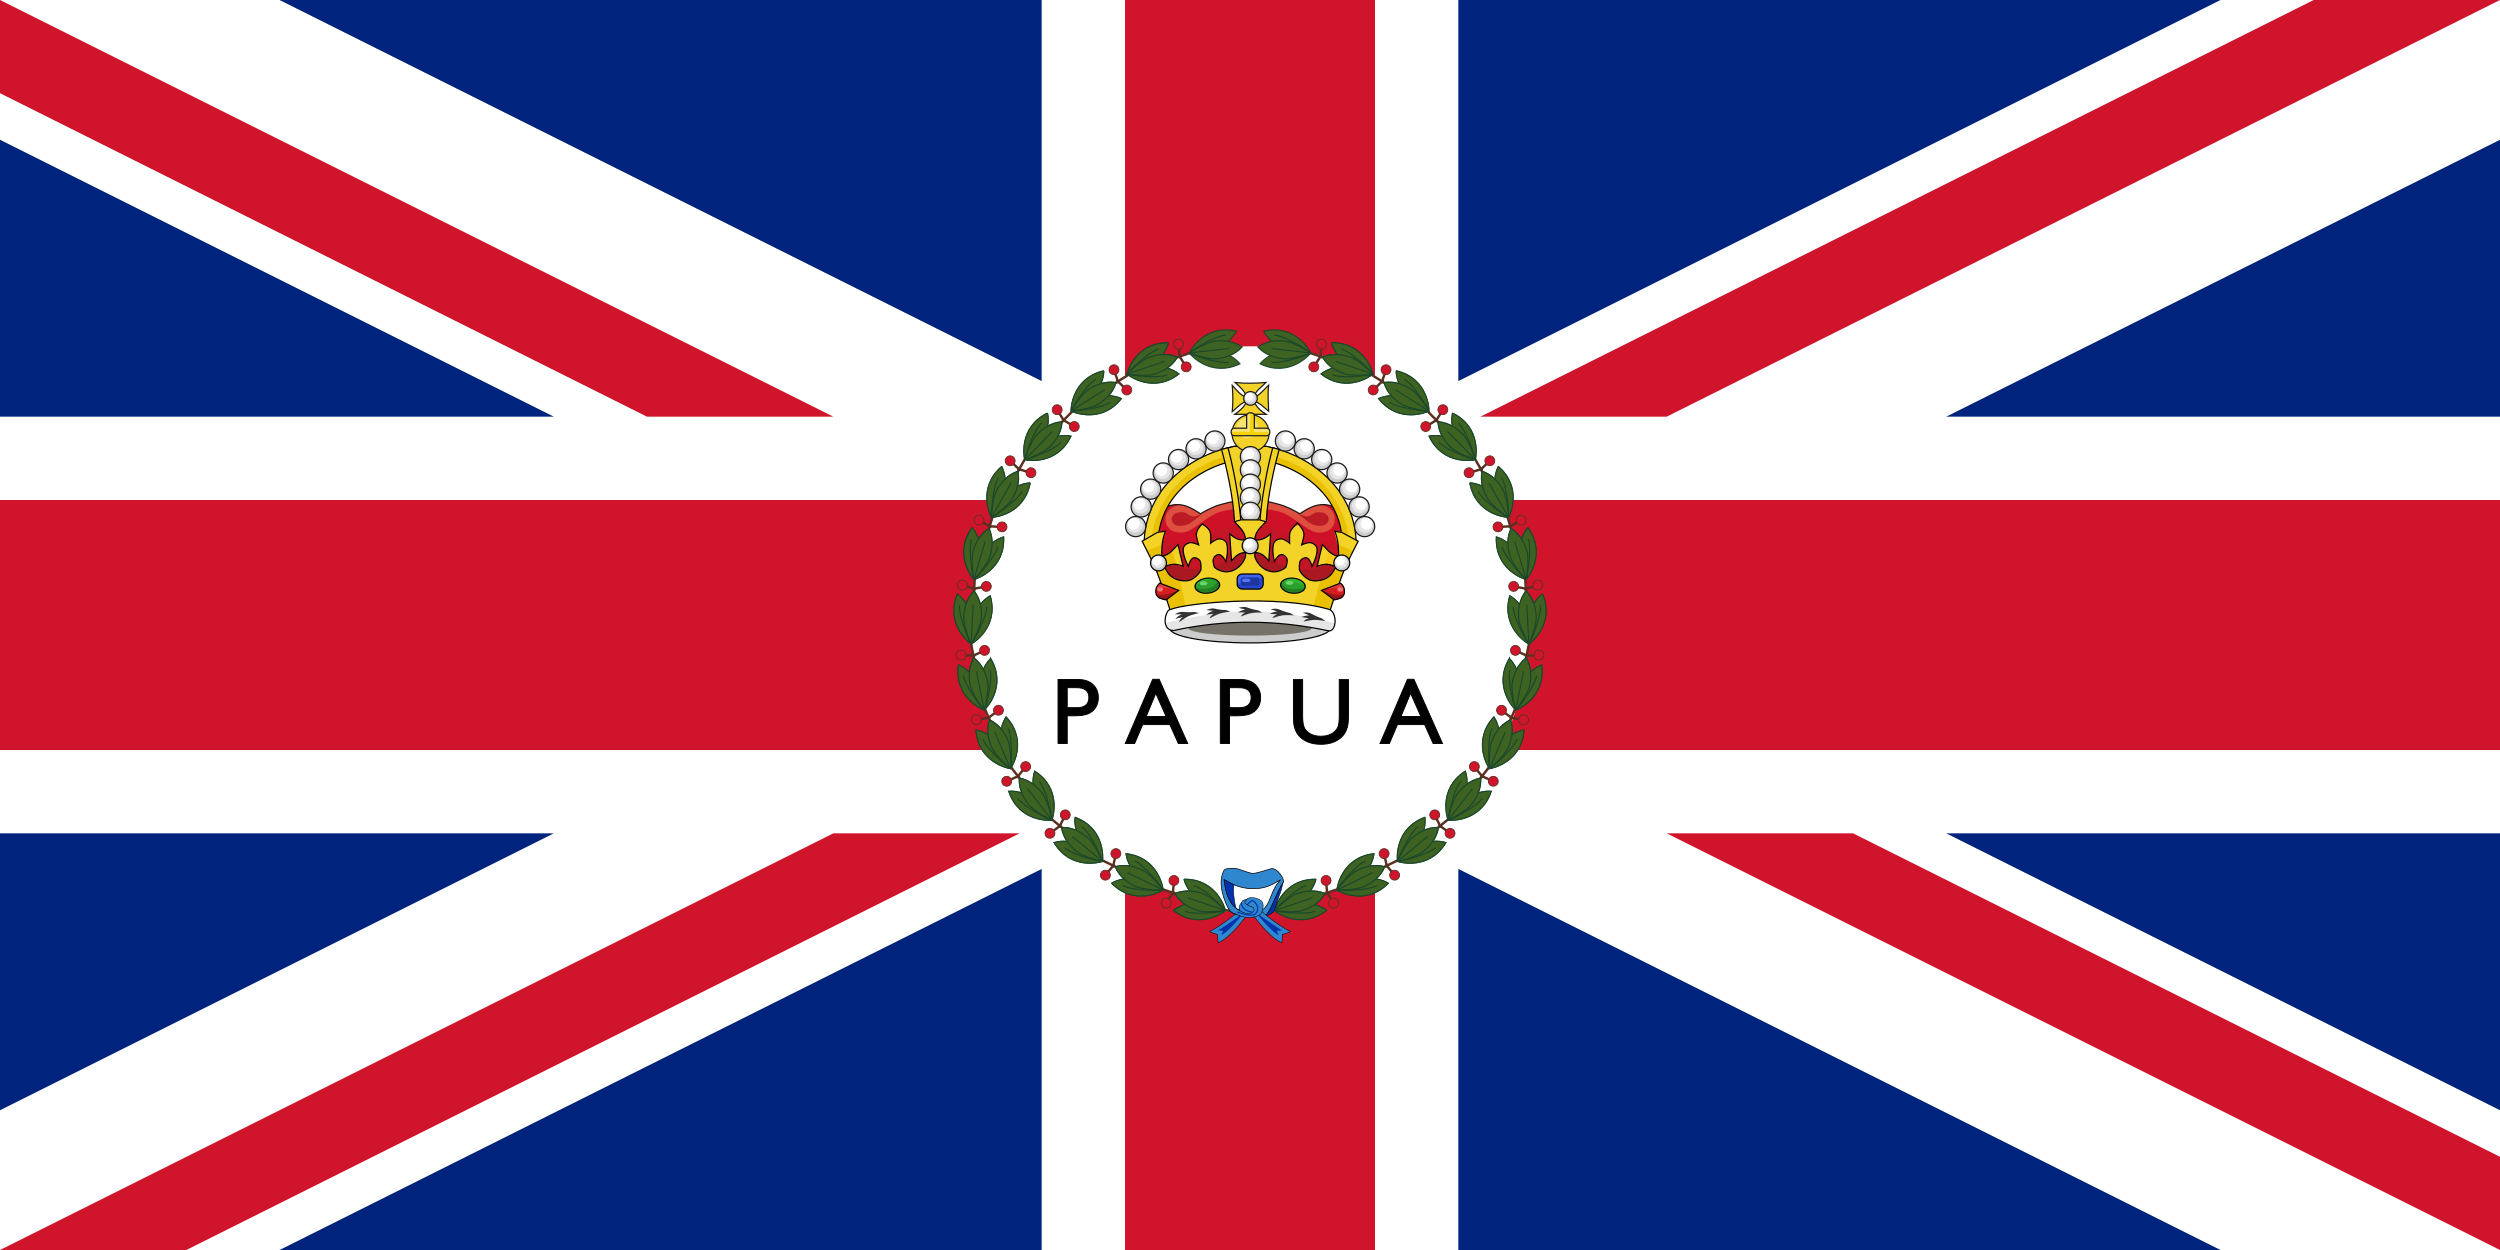 <?xml version="1.0" encoding="UTF-8"?>
<svg version="1.0" viewBox="0 0 1200 600" xmlns="http://www.w3.org/2000/svg" xmlns:cc="http://creativecommons.org/ns#" xmlns:dc="http://purl.org/dc/elements/1.1/" xmlns:rdf="http://www.w3.org/1999/02/22-rdf-syntax-ns#" xmlns:xlink="http://www.w3.org/1999/xlink">
<rect width="1200" height="600" fill="#00247d"/>
<g id="d" transform="scale(.8)">
<polygon id="c" points="625 228.65 625 0 675 0 750 325 0 300 0 250 332.3 250 0 83.852 0 0 0 0 167.7 0" fill="#fff"/>
<use transform="matrix(-1,0,0,1,1500,0)" width="1500" height="750" xlink:href="#c"/>
<path d="m0 0 500 250h-111.8l-388.2-194.1v-55.902zm1500 0-500 250h-111.8l500-250h111.8z" fill="#cf142b"/>
</g>
<use transform="matrix(-1,0,0,-1,1200,600)" width="1500" height="750" xlink:href="#d"/>
<path d="m540 0h120v240h540v120h-540v240h-120v-240h-540v-120h540v-240z" fill="#cf142b"/>
<g transform="matrix(.446 0 0 .446 310.49 262.87)">
<g transform="translate(349.41 -216.71)">
<path d="m600 299.99c0 165.68-134.31 299.99-299.99 299.99-165.68 0-299.99-134.31-299.99-299.99s134.31-299.99 299.99-299.99c165.68 0 299.99 134.31 299.99 299.99z" fill="#fff"/>
<g transform="matrix(.783 0 0 .783 64.974 15.867)">
<g transform="matrix(1.463 0 0 1.464 -220.62 -388.4)" stroke-width="1.147">
<path d="m357.62 477.77 51.984 5.57 21.165-5.57 16.338-31.19-4.456-15.595s1.869-5.377 1.857-8.169c-0.022-4.833-0.564-10.154-3.342-14.11-2.209-3.147-6.966-6.974-10.702-7.883-10.681-2.599-18.768 1.772-27.915 7.883 0 0-6.571-4.073-14.625-7.258-2.768-1.095-7.305-2.084-9.51-2.767-5.87-1.819-20.051-2.97-20.051-2.97h-5.024s-14.181 1.152-20.051 2.97c-2.205 0.683-6.742 1.673-9.51 2.767-8.055 3.185-14.625 7.258-14.625 7.258-9.147-6.112-17.234-10.482-27.915-7.883-3.736 0.909-8.492 4.737-10.702 7.883-2.777 3.956-3.32 9.277-3.342 14.11-0.012 2.792 1.857 8.169 1.857 8.169l-4.456 15.595 16.338 31.19 21.165 5.57 51.984-5.57z" fill="#ce1126"/>
<path d="m344.72 404.12-0.279-0.279s-14.39 1.609-20.23 4.325c-6.868 3.194-10.88 6.65-17.161 10.882-3.712 2.502-8.218 5.874-12.557 6.976-3.073 0.78-7.32 0.317-10.324-0.698-2.42-0.817-4.368-2.531-5.86-4.604-1.403-1.95-1.937-4.294-1.953-6.697-0.019-2.921 0.344-4.451 1.814-6.976 1.771-3.042 7.985-6.797 11.58-6.557v-1e-5l2.093 0.14 5.302 1.395 11.859 6.557 8.232-3.767 6.836-3.627 9.069-2.651 11.022-1.395h23.385l11.022 1.395 9.069 2.651 6.836 3.627 8.232 3.767 11.859-6.557 5.302-1.395 2.093-0.14v1e-5c3.595-0.24 9.809 3.515 11.58 6.557 1.47 2.525 1.833 4.055 1.814 6.976-0.016 2.403-0.55 4.747-1.953 6.697-1.492 2.073-3.44 3.787-5.86 4.604-3.004 1.014-7.251 1.478-10.324 0.698-4.339-1.102-8.844-4.474-12.557-6.976-6.281-4.233-10.293-7.688-17.161-10.882-5.84-2.716-20.23-4.325-20.23-4.325l-0.279 0.279z" fill="#de4f40"/>
<path transform="translate(153.66 303.59)" d="m136.84 103.69c-2.08 0.094-4.336 0.536-5.5 1.438-3.165 2.45-4.359 5.909-0.562 9.625 2.293 2.244 6.652 1.85 9.906 1.281 2.756-0.482 5.628-2.158 7.812-3.906l8.375-6.719-6.969 2.281-2.188-0.219c-2.323-0.236-4.792-3.044-7.594-3.594-0.868-0.17-2.033-0.244-3.281-0.188zm129.5 0c-0.787 0.016-1.515 0.074-2.094 0.188-2.802 0.55-5.271 3.358-7.594 3.594l-2.188 0.219-6.969-2.281 8.375 6.719c2.185 1.748 5.056 3.424 7.812 3.906 3.254 0.569 7.613 0.963 9.906-1.281 3.797-3.716 2.603-7.175-0.562-9.625-1.397-1.081-4.327-1.486-6.688-1.438z" fill="#ba1b24"/>
<path d="m350.66 469.59-33.878 8.613-33.878-0.287-14.068-28.423-1.093-24.131c6.602 8.978 11.54 14.474 31.596 12.476 8.26-1.11 23.024-11.013 30.603-14.48 8.279-3.788 21.291-7.294 21.291-7.294h9.235s13.012 3.506 21.291 7.294c7.579 3.468 22.343 13.37 30.603 14.48 20.056 1.998 24.994-3.498 31.596-12.476l-1.093 24.131-14.068 28.423-33.878 0.287-33.878-8.613z" fill="#c31525"/>
<path d="m350.37 469.87-37.61 9.474-29.284-0.861-14.355-27.561-1.148-4.594s18.342 12.589 27.128 14.032c10.366 1.703 18.634-0.188 28.745-3.037 11.252-3.171 32.003-17.885 32.003-17.885s20.751 14.714 32.003 17.885c10.111 2.85 18.379 4.74 28.745 3.037 8.786-1.444 27.128-14.032 27.128-14.032l-1.148 4.594-14.355 27.561-29.284 0.861-37.61-9.474" fill="#aa1921"/>
<path d="m354.08 477.77-51.984 5.57-21.165-5.57-16.338-31.19 4.456-15.595s-1.869-5.377-1.857-8.169c0.022-4.833 0.564-10.154 3.342-14.11 2.209-3.147 6.966-6.974 10.702-7.883 10.681-2.599 18.768 1.772 27.915 7.883 0 0 6.571-4.073 14.625-7.258 2.768-1.095 7.305-2.084 9.51-2.767 5.87-1.819 20.051-2.97 20.051-2.97h5.024s14.181 1.152 20.051 2.97c2.205 0.683 6.742 1.673 9.51 2.767 8.055 3.185 14.625 7.258 14.625 7.258 9.147-6.112 17.234-10.482 27.915-7.883 3.736 0.909 8.492 4.737 10.702 7.883 2.777 3.956 3.32 9.277 3.342 14.11 0.012 2.792-1.857 8.169-1.857 8.169l4.456 15.595-16.338 31.19-21.165 5.57-51.984-5.57z" fill="none" stroke="#1a1a1a" stroke-width="1.147"/>
</g>
<g transform="matrix(1.463 0 0 1.464 -495.71 -557.94)" stroke-width="1.147">
<g transform="matrix(.999 .046 -.046 .999 25.387 -24.271)">
<g shape-rendering="auto" stroke-width="1.147">
<path d="m545.12 459.62c-19.462-0.11-43.773 7.619-63.967 23.205-20.194 15.586-36.112 39.61-36.309 71.043l13 0.08c0.17-27.149 13.485-47.12 31.252-60.832 17.767-13.712 40.142-20.586 55.951-20.496l0.072-13z" color="#000000" color-rendering="auto" fill="#f3d328" fill-rule="evenodd" image-rendering="auto" solid-color="#000000" style="block-progression:tb;isolation:auto;mix-blend-mode:normal;text-decoration-color:#000000;text-decoration-line:none;text-decoration-style:solid;text-indent:0;text-transform:none;white-space:normal"/>
<path d="m451.34 553.91 6.5 0.04c0.17-27.149 13.485-47.12 31.252-60.832 17.767-13.712 40.142-20.586 55.951-20.496l0.036-6.5c-31.023 1.701-88.809 23.322-93.739 87.788z" color="#000000" color-rendering="auto" fill="#eac102" fill-rule="evenodd" image-rendering="auto" solid-color="#000000" style="block-progression:tb;isolation:auto;mix-blend-mode:normal;text-decoration-color:#000000;text-decoration-line:none;text-decoration-style:solid;text-indent:0;text-transform:none;white-space:normal"/>
<path d="m545.12 459.62c-19.462-0.11-43.773 7.619-63.967 23.205-20.194 15.586-36.112 39.61-36.309 71.043l13 0.08c0.17-27.149 13.485-47.12 31.252-60.832 17.767-13.712 40.142-20.586 55.951-20.496l0.072-13z" color="#000000" color-rendering="auto" fill="none" image-rendering="auto" solid-color="#000000" stroke="#000" stroke-width="1.147" style="block-progression:tb;isolation:auto;mix-blend-mode:normal;text-decoration-color:#000000;text-decoration-line:none;text-decoration-style:solid;text-indent:0;text-transform:none;white-space:normal"/>
</g>
<g transform="matrix(-2.54 0 0 2.54 874.91 323.78)" stroke-width=".452">
<circle transform="translate(-.106)" cx="172.79" cy="85.622" r="3.742" fill="#ccc"/>
<ellipse transform="matrix(1.057 0 0 1.18 -10.049 -14.844)" cx="173.11" cy="84.71" rx="2.747" ry="2.393" fill="#e6e6e6"/>
<ellipse transform="matrix(1.022 0 0 1 -4.132 .205)" cx="173.75" cy="84.444" rx="2.101" ry="2.157" fill="#fff"/>
<circle transform="translate(-.106 3.818e-6)" cx="172.79" cy="85.622" r="3.742" fill="none" stroke="#1a1a1a" stroke-width=".452"/>
</g>
<g transform="matrix(-2.54 0 0 2.54 879.24 305.1)" stroke-width=".452">
<circle transform="translate(-.106)" cx="172.79" cy="85.622" r="3.742" fill="#ccc"/>
<ellipse transform="matrix(1.057 0 0 1.18 -10.049 -14.844)" cx="173.11" cy="84.71" rx="2.747" ry="2.393" fill="#e6e6e6"/>
<ellipse transform="matrix(1.022 0 0 1 -4.132 .205)" cx="173.75" cy="84.444" rx="2.101" ry="2.157" fill="#fff"/>
<circle transform="translate(-.106 3.818e-6)" cx="172.79" cy="85.622" r="3.742" fill="none" stroke="#1a1a1a" stroke-width=".452"/>
</g>
<g transform="matrix(-2.54 0 0 2.54 887.36 288.05)" stroke-width=".452">
<circle transform="translate(-.106)" cx="172.79" cy="85.622" r="3.742" fill="#ccc"/>
<ellipse transform="matrix(1.057 0 0 1.18 -10.049 -14.844)" cx="173.11" cy="84.71" rx="2.747" ry="2.393" fill="#e6e6e6"/>
<ellipse transform="matrix(1.022 0 0 1 -4.132 .205)" cx="173.75" cy="84.444" rx="2.101" ry="2.157" fill="#fff"/>
<circle transform="translate(-.106 3.818e-6)" cx="172.79" cy="85.622" r="3.742" fill="none" stroke="#1a1a1a" stroke-width=".452"/>
</g>
<g transform="matrix(-2.54 0 0 2.54 898.45 272.36)" stroke-width=".452">
<circle transform="translate(-.106)" cx="172.79" cy="85.622" r="3.742" fill="#ccc"/>
<ellipse transform="matrix(1.057 0 0 1.18 -10.049 -14.844)" cx="173.11" cy="84.71" rx="2.747" ry="2.393" fill="#e6e6e6"/>
<ellipse transform="matrix(1.022 0 0 1 -4.132 .205)" cx="173.75" cy="84.444" rx="2.101" ry="2.157" fill="#fff"/>
<circle transform="translate(-.106 3.818e-6)" cx="172.79" cy="85.622" r="3.742" fill="none" stroke="#1a1a1a" stroke-width=".452"/>
</g>
<g transform="matrix(-2.54 0 0 2.54 912.26 259.09)" stroke-width=".452">
<circle transform="translate(-.106)" cx="172.79" cy="85.622" r="3.742" fill="#ccc"/>
<ellipse transform="matrix(1.057 0 0 1.18 -10.049 -14.844)" cx="173.11" cy="84.71" rx="2.747" ry="2.393" fill="#e6e6e6"/>
<ellipse transform="matrix(1.022 0 0 1 -4.132 .205)" cx="173.75" cy="84.444" rx="2.101" ry="2.157" fill="#fff"/>
<circle transform="translate(-.106 3.818e-6)" cx="172.79" cy="85.622" r="3.742" fill="none" stroke="#1a1a1a" stroke-width=".452"/>
</g>
<g transform="matrix(-2.54 0 0 2.54 928.23 248.27)" stroke-width=".452">
<circle transform="translate(-.106)" cx="172.79" cy="85.622" r="3.742" fill="#ccc"/>
<ellipse transform="matrix(1.057 0 0 1.18 -10.049 -14.844)" cx="173.11" cy="84.71" rx="2.747" ry="2.393" fill="#e6e6e6"/>
<ellipse transform="matrix(1.022 0 0 1 -4.132 .205)" cx="173.75" cy="84.444" rx="2.101" ry="2.157" fill="#fff"/>
<circle transform="translate(-.106 3.818e-6)" cx="172.79" cy="85.622" r="3.742" fill="none" stroke="#1a1a1a" stroke-width=".452"/>
</g>
<g transform="matrix(-2.54 0 0 2.54 945.55 240.15)" stroke-width=".452">
<circle transform="translate(-.106)" cx="172.79" cy="85.622" r="3.742" fill="#ccc"/>
<ellipse transform="matrix(1.057 0 0 1.18 -10.049 -14.844)" cx="173.11" cy="84.71" rx="2.747" ry="2.393" fill="#e6e6e6"/>
<ellipse transform="matrix(1.022 0 0 1 -4.132 .205)" cx="173.75" cy="84.444" rx="2.101" ry="2.157" fill="#fff"/>
<circle transform="translate(-.106 3.818e-6)" cx="172.79" cy="85.622" r="3.742" fill="none" stroke="#1a1a1a" stroke-width=".452"/>
</g>
</g>
<g transform="matrix(-.999 .046 .046 .999 1062.4 -24.271)">
<g shape-rendering="auto" stroke-width="1.147">
<path d="m545.12 459.62c-19.462-0.11-43.773 7.619-63.967 23.205-20.194 15.586-36.112 39.61-36.309 71.043l13 0.08c0.17-27.149 13.485-47.12 31.252-60.832 17.767-13.712 40.142-20.586 55.951-20.496l0.072-13z" color="#000000" color-rendering="auto" fill="#f3d328" fill-rule="evenodd" image-rendering="auto" solid-color="#000000" style="block-progression:tb;isolation:auto;mix-blend-mode:normal;text-decoration-color:#000000;text-decoration-line:none;text-decoration-style:solid;text-indent:0;text-transform:none;white-space:normal"/>
<path d="m451.34 553.91 6.5 0.04c0.17-27.149 13.485-47.12 31.252-60.832 17.767-13.712 40.142-20.586 55.951-20.496l0.036-6.5c-31.023 1.701-88.809 23.322-93.739 87.788z" color="#000000" color-rendering="auto" fill="#eac102" fill-rule="evenodd" image-rendering="auto" solid-color="#000000" style="block-progression:tb;isolation:auto;mix-blend-mode:normal;text-decoration-color:#000000;text-decoration-line:none;text-decoration-style:solid;text-indent:0;text-transform:none;white-space:normal"/>
<path d="m545.12 459.62c-19.462-0.11-43.773 7.619-63.967 23.205-20.194 15.586-36.112 39.61-36.309 71.043l13 0.08c0.17-27.149 13.485-47.12 31.252-60.832 17.767-13.712 40.142-20.586 55.951-20.496l0.072-13z" color="#000000" color-rendering="auto" fill="none" image-rendering="auto" solid-color="#000000" stroke="#000" stroke-width="1.147" style="block-progression:tb;isolation:auto;mix-blend-mode:normal;text-decoration-color:#000000;text-decoration-line:none;text-decoration-style:solid;text-indent:0;text-transform:none;white-space:normal"/>
</g>
<g transform="matrix(-2.54 0 0 2.54 874.91 323.78)" stroke-width=".452">
<circle transform="translate(-.106)" cx="172.79" cy="85.622" r="3.742" fill="#ccc"/>
<ellipse transform="matrix(1.057 0 0 1.18 -10.049 -14.844)" cx="173.11" cy="84.71" rx="2.747" ry="2.393" fill="#e6e6e6"/>
<ellipse transform="matrix(1.022 0 0 1 -4.132 .205)" cx="173.75" cy="84.444" rx="2.101" ry="2.157" fill="#fff"/>
<circle transform="translate(-.106 3.818e-6)" cx="172.79" cy="85.622" r="3.742" fill="none" stroke="#1a1a1a" stroke-width=".452"/>
</g>
<g transform="matrix(-2.54 0 0 2.54 879.24 305.1)" stroke-width=".452">
<circle transform="translate(-.106)" cx="172.79" cy="85.622" r="3.742" fill="#ccc"/>
<ellipse transform="matrix(1.057 0 0 1.18 -10.049 -14.844)" cx="173.11" cy="84.71" rx="2.747" ry="2.393" fill="#e6e6e6"/>
<ellipse transform="matrix(1.022 0 0 1 -4.132 .205)" cx="173.75" cy="84.444" rx="2.101" ry="2.157" fill="#fff"/>
<circle transform="translate(-.106 3.818e-6)" cx="172.79" cy="85.622" r="3.742" fill="none" stroke="#1a1a1a" stroke-width=".452"/>
</g>
<g transform="matrix(-2.54 0 0 2.54 887.36 288.05)" stroke-width=".452">
<circle transform="translate(-.106)" cx="172.79" cy="85.622" r="3.742" fill="#ccc"/>
<ellipse transform="matrix(1.057 0 0 1.18 -10.049 -14.844)" cx="173.11" cy="84.71" rx="2.747" ry="2.393" fill="#e6e6e6"/>
<ellipse transform="matrix(1.022 0 0 1 -4.132 .205)" cx="173.75" cy="84.444" rx="2.101" ry="2.157" fill="#fff"/>
<circle transform="translate(-.106 3.818e-6)" cx="172.79" cy="85.622" r="3.742" fill="none" stroke="#1a1a1a" stroke-width=".452"/>
</g>
<g transform="matrix(-2.54 0 0 2.54 898.45 272.36)" stroke-width=".452">
<circle transform="translate(-.106)" cx="172.79" cy="85.622" r="3.742" fill="#ccc"/>
<ellipse transform="matrix(1.057 0 0 1.18 -10.049 -14.844)" cx="173.11" cy="84.71" rx="2.747" ry="2.393" fill="#e6e6e6"/>
<ellipse transform="matrix(1.022 0 0 1 -4.132 .205)" cx="173.75" cy="84.444" rx="2.101" ry="2.157" fill="#fff"/>
<circle transform="translate(-.106 3.818e-6)" cx="172.79" cy="85.622" r="3.742" fill="none" stroke="#1a1a1a" stroke-width=".452"/>
</g>
<g transform="matrix(-2.54 0 0 2.54 912.26 259.09)" stroke-width=".452">
<circle transform="translate(-.106)" cx="172.79" cy="85.622" r="3.742" fill="#ccc"/>
<ellipse transform="matrix(1.057 0 0 1.18 -10.049 -14.844)" cx="173.11" cy="84.71" rx="2.747" ry="2.393" fill="#e6e6e6"/>
<ellipse transform="matrix(1.022 0 0 1 -4.132 .205)" cx="173.75" cy="84.444" rx="2.101" ry="2.157" fill="#fff"/>
<circle transform="translate(-.106 3.818e-6)" cx="172.79" cy="85.622" r="3.742" fill="none" stroke="#1a1a1a" stroke-width=".452"/>
</g>
<g transform="matrix(-2.54 0 0 2.54 928.23 248.27)" stroke-width=".452">
<circle transform="translate(-.106)" cx="172.79" cy="85.622" r="3.742" fill="#ccc"/>
<ellipse transform="matrix(1.057 0 0 1.18 -10.049 -14.844)" cx="173.11" cy="84.71" rx="2.747" ry="2.393" fill="#e6e6e6"/>
<ellipse transform="matrix(1.022 0 0 1 -4.132 .205)" cx="173.75" cy="84.444" rx="2.101" ry="2.157" fill="#fff"/>
<circle transform="translate(-.106 3.818e-6)" cx="172.79" cy="85.622" r="3.742" fill="none" stroke="#1a1a1a" stroke-width=".452"/>
</g>
<g transform="matrix(-2.54 0 0 2.54 945.55 240.15)" stroke-width=".452">
<circle transform="translate(-.106)" cx="172.79" cy="85.622" r="3.742" fill="#ccc"/>
<ellipse transform="matrix(1.057 0 0 1.18 -10.049 -14.844)" cx="173.11" cy="84.71" rx="2.747" ry="2.393" fill="#e6e6e6"/>
<ellipse transform="matrix(1.022 0 0 1 -4.132 .205)" cx="173.75" cy="84.444" rx="2.101" ry="2.157" fill="#fff"/>
<circle transform="translate(-.106 3.818e-6)" cx="172.79" cy="85.622" r="3.742" fill="none" stroke="#1a1a1a" stroke-width=".452"/>
</g>
</g>
</g>
<g transform="matrix(1.512 0 0 1.513 -606.9 -317.88)" stroke-width="1.11">
<path d="m614.78 287.57 7.466 2.059c-3.74 13.561-8.601 42.473-9.785 66.236l-12.46 1.614-12.46-1.614c-1.184-23.763-6.045-52.674-9.785-66.236l7.466-2.059z" color="#000000" color-rendering="auto" fill="#f3d328" fill-rule="evenodd" image-rendering="auto" shape-rendering="auto" solid-color="#000000" stroke="#000" stroke-width="1.11" style="block-progression:tb;isolation:auto;mix-blend-mode:normal;text-decoration-color:#000000;text-decoration-line:none;text-decoration-style:solid;text-indent:0;text-transform:none;white-space:normal"/>
<g transform="matrix(1.657 0 0 1.657 286.8 230.35)" stroke-width=".67">
<path d="m186.95 7.686c-0.67-3.165-3.517-5.632-6.291-8.123 5.638 0.607 11.276 0.426 16.913 0-2.546 2.597-6.184 4.891-6.44 8.123 3.283-1.423 5.399-4.305 7.926-6.673-0.598 4.766-0.186 9.531 0 14.296-2.511-2.015-4.653-4.57-7.926-5.474 0.973 2.957 3.37 5.229 6.502 7.148h-17.163c2.84-1.986 5.418-4.149 6.479-7.148-3.119 1.005-5.36 3.608-7.864 5.734 0.441-4.809 0.39-9.618 0-14.426 2.411 2.619 4.659 5.576 7.864 6.543z" fill="#f3d328" stroke="#1a1a1a"/>
<g transform="matrix(-1 0 0 1 361.76 -77.349)">
<circle transform="translate(-.106)" cx="172.79" cy="85.622" r="3.742" fill="#ccc"/>
<ellipse transform="matrix(1.057 0 0 1.18 -10.049 -14.844)" cx="173.11" cy="84.71" rx="2.747" ry="2.393" fill="#e6e6e6"/>
<ellipse transform="matrix(1.022 0 0 1 -4.132 .205)" cx="173.75" cy="84.444" rx="2.101" ry="2.157" fill="#fff"/>
<circle transform="translate(-.106 3.818e-6)" cx="172.79" cy="85.622" r="3.742" fill="none" stroke="#1a1a1a" stroke-width=".67"/>
</g>
<g transform="translate(16.482 -20.164)">
<g transform="translate(.016)" stroke-width=".67">
<ellipse transform="matrix(.964 0 0 1.001 6.804 -.237)" cx="171.99" cy="47.735" rx="10.542" ry="10.152" fill="#f3d328" stroke="#1a1a1a" stroke-width=".682"/>
<ellipse transform="matrix(1.104 0 0 1.081 -19.482 -4.867)" cx="172.35" cy="45.737" rx="5.263" ry="5.221" fill="#f7e272"/>
</g>
<path d="m172.18 36.344c-0.937 0-1.688 0.751-1.688 1.688v6.745h-6.775c-0.937 0-1.719 0.751-1.719 1.688v0.755c0 0.937 0.782 1.688 1.719 1.688h17.781c0.937 0 1.688-0.751 1.688-1.688v-0.755c0-0.937-0.751-1.688-1.688-1.688h-6.775v-6.745c0-0.937-0.751-1.688-1.688-1.688h-0.856z" fill="#f4d30d"/>
<path transform="matrix(.5 0 0 .5 71.496 18.757)" d="m202.31 35.031-3.875 1.25-0.344 16-14.094-0.156-2.812 2.969v1.062l20.25-0.156 0.875-20.969zm4.062 16.719-0.531 0.906 0.031 3.625 17.406 0.062v-1.938l-2.844-2.469-14.062-0.188z" fill="#f7e272"/>
<path d="m172.18 36.344c-0.937 0-1.688 0.751-1.688 1.688v6.745h-6.775c-0.937 0-1.719 0.751-1.719 1.688v0.755c0 0.937 0.782 1.688 1.719 1.688h17.781c0.937 0 1.688-0.751 1.688-1.688v-0.755c0-0.937-0.751-1.688-1.688-1.688h-6.775v-6.745c0-0.937-0.751-1.688-1.688-1.688h-0.856z" fill="none" stroke="#1a1a1a" stroke-width=".67"/>
</g>
</g>
<g transform="matrix(-2.458 0 0 2.458 1024.5 86.53)" stroke-width=".452">
<circle transform="translate(-.106)" cx="172.79" cy="85.622" r="3.742" fill="#ccc"/>
<ellipse transform="matrix(1.057 0 0 1.18 -10.049 -14.844)" cx="173.11" cy="84.71" rx="2.747" ry="2.393" fill="#e6e6e6"/>
<ellipse transform="matrix(1.022 0 0 1 -4.132 .205)" cx="173.75" cy="84.444" rx="2.101" ry="2.157" fill="#fff"/>
<circle transform="translate(-.106 3.818e-6)" cx="172.79" cy="85.622" r="3.742" fill="none" stroke="#1a1a1a" stroke-width=".452"/>
</g>
<g transform="matrix(-2.458 0 0 2.458 1024.5 98.53)" stroke-width=".452">
<circle transform="translate(-.106)" cx="172.79" cy="85.622" r="3.742" fill="#ccc"/>
<ellipse transform="matrix(1.057 0 0 1.18 -10.049 -14.844)" cx="173.11" cy="84.71" rx="2.747" ry="2.393" fill="#e6e6e6"/>
<ellipse transform="matrix(1.022 0 0 1 -4.132 .205)" cx="173.75" cy="84.444" rx="2.101" ry="2.157" fill="#fff"/>
<circle transform="translate(-.106 3.818e-6)" cx="172.79" cy="85.622" r="3.742" fill="none" stroke="#1a1a1a" stroke-width=".452"/>
</g>
<g transform="matrix(1.936 0 0 1.936 233.67 249.96)">
<g stroke-width=".573">
<g transform="translate(16.75 -19.478)" stroke-width=".573"></g>
</g>
<g transform="translate(-325.13 25.161)" stroke-width=".452">
<g transform="matrix(-1.27 0 0 1.27 733.65 -96.69)">
<circle transform="translate(-.106)" cx="172.79" cy="85.622" r="3.742" fill="#ccc"/>
<ellipse transform="matrix(1.057 0 0 1.18 -10.049 -14.844)" cx="173.11" cy="84.71" rx="2.747" ry="2.393" fill="#e6e6e6"/>
<ellipse transform="matrix(1.022 0 0 1 -4.132 .205)" cx="173.75" cy="84.444" rx="2.101" ry="2.157" fill="#fff"/>
<circle transform="translate(-.106 3.818e-6)" cx="172.79" cy="85.622" r="3.742" fill="none" stroke="#1a1a1a" stroke-width=".452"/>
</g>
<g transform="matrix(-1.27 0 0 1.27 733.65 -90.385)">
<circle transform="translate(-.106)" cx="172.79" cy="85.622" r="3.742" fill="#ccc"/>
<ellipse transform="matrix(1.057 0 0 1.18 -10.049 -14.844)" cx="173.11" cy="84.71" rx="2.747" ry="2.393" fill="#e6e6e6"/>
<ellipse transform="matrix(1.022 0 0 1 -4.132 .205)" cx="173.75" cy="84.444" rx="2.101" ry="2.157" fill="#fff"/>
<circle transform="translate(-.106 3.818e-6)" cx="172.79" cy="85.622" r="3.742" fill="none" stroke="#1a1a1a" stroke-width=".452"/>
</g>
<g transform="matrix(-1.27 0 0 1.27 733.65 -83.511)">
<circle transform="translate(-.106)" cx="172.79" cy="85.622" r="3.742" fill="#ccc"/>
<ellipse transform="matrix(1.057 0 0 1.18 -10.049 -14.844)" cx="173.11" cy="84.71" rx="2.747" ry="2.393" fill="#e6e6e6"/>
<ellipse transform="matrix(1.022 0 0 1 -4.132 .205)" cx="173.75" cy="84.444" rx="2.101" ry="2.157" fill="#fff"/>
<circle transform="translate(-.106 3.818e-6)" cx="172.79" cy="85.622" r="3.742" fill="none" stroke="#1a1a1a" stroke-width=".452"/>
</g>
</g>
</g>
<path d="m579.65 288.83-5.783 1.596c3.607 13.077 10.511 41.616 11.682 65.101l5.992 3.701c-1.198-24.042-8.017-56.352-11.891-70.398zm40.707 0c-3.874 14.045-10.692 46.356-11.891 70.398l5.992-3.701c1.171-23.485 8.075-52.024 11.682-65.101z" color="#000000" color-rendering="auto" fill="#f3d328" fill-rule="evenodd" image-rendering="auto" shape-rendering="auto" solid-color="#000000" stroke="#000" stroke-width="1.11" style="block-progression:tb;isolation:auto;mix-blend-mode:normal;text-decoration-color:#000000;text-decoration-line:none;text-decoration-style:solid;text-indent:0;text-transform:none;white-space:normal"/>
</g>
<g transform="matrix(2.926 0 0 2.928 -205.27 3.25)" stroke-width=".573">
<path d="m135.65 117.65s-4.912-16.038-8.434-23.62c-1.714-3.691-5.27-10.553-5.27-10.553l7.215-4.164 3.714-0.52c-1.825 4.867-1.698 8.27-1.735 11.796 3.825-0.659 5.581-3.563 7.633-5.551l2.429 10.235c-3.829-1.701-6.381-0.85-8.847 0.173 0 0 1.581 3.089 2.776 4.163 1.367 1.228 2.875 1.931 4.684 2.255 1.711 0.307 3.64 0.413 5.204-0.347 3.294-1.6 4.973-5.088 4.51-4.857 0 0 0.33-3.061-0.52-4.163-0.637-0.825-1.945-1.495-2.949-1.214-1.583 0.443-2.429 3.99-2.429 3.99s-1.521-3.019-1.908-4.684c-0.341-1.466-0.848-3.165-0.173-4.51 0.503-1.004 1.672-1.703 2.776-1.908 1.462-0.271 4.163 1.041 4.163 1.041s-0.806-2.719-1.041-4.163c-0.12-0.742 0.059-1.734 0.347-2.429 0.657-1.587 2.602-2.949 2.371-2.958-0.231-0.009 1.989 0.833 3.016 2.209 0.45 0.602 0.868 1.52 0.933 2.269 0.128 1.457 0.015 4.291 0.015 4.291s2.296-1.936 3.78-2.032c1.12-0.073 2.425 0.318 3.159 1.167 0.985 1.138 0.91 2.91 0.941 4.414 0.034 1.708-0.698 5.009-0.698 5.009s-1.692-3.23-3.335-3.27c-1.042-0.026-2.146 0.946-2.56 1.902-0.554 1.278 0.519 4.163 0.519 4.163 6.491 5.067 13.207-0.13 14.585-5.195v-1.908c-2.718 0.374-3.874 0.852-6.592 3.99l-0.867-12.663c2.602 2.353 4.857 3.198 7.459 2.776-0.244-3.679-2.089-5.318-5.093-8.537l2.949-0.867 8.826 2e-6 2.949 0.867c-3.004 3.219-5.071 4.858-5.316 8.537 2.602 0.423 4.857-0.423 7.459-2.776l-0.867 12.663c-2.718-3.138-3.874-3.615-6.592-3.99v1.908c1.377 5.065 8.094 10.262 14.585 5.195 0 0 1.073-2.886 0.519-4.163-0.415-0.956-1.518-1.927-2.56-1.902-1.643 0.04-3.335 3.27-3.335 3.27s-0.732-3.301-0.698-5.009c0.03-1.504-0.044-3.277 0.941-4.414 0.735-0.849 2.039-1.24 3.159-1.167 1.484 0.097 3.78 2.032 3.78 2.032s-0.113-2.834 0.015-4.291c0.066-0.749 0.484-1.666 0.933-2.269 1.027-1.376 3.247-2.219 3.016-2.209s1.713 1.372 2.371 2.958c0.288 0.694 0.467 1.687 0.347 2.429-0.234 1.444-1.041 4.163-1.041 4.163s2.702-1.312 4.163-1.041c1.104 0.205 2.272 0.905 2.776 1.908 0.675 1.345 0.167 3.045-0.173 4.51-0.387 1.664-1.908 4.684-1.908 4.684s-0.846-3.547-2.429-3.99c-1.004-0.281-2.312 0.389-2.949 1.214-0.851 1.102-0.52 4.163-0.52 4.163-0.463-0.231 1.216 3.257 4.51 4.857 1.564 0.759 3.493 0.654 5.204 0.347 1.809-0.324 3.317-1.027 4.684-2.255 1.195-1.074 2.776-4.163 2.776-4.163-2.466-1.023-5.018-1.875-8.847-0.173l2.429-10.235c2.052 1.988 3.808 4.892 7.633 5.551-0.037-3.526 0.09-6.929-1.735-11.796l3.369 0.621 7.559 4.063s-3.556 6.863-5.27 10.553c-3.522 7.582-8.434 23.62-8.434 23.62l-0.152 0.432c-25.131-5.625-49.691-4.97-73.898-0.432z" fill="#f3d328"/>
<path d="m142.81 116.43c-2.39 0.369-4.776 0.778-7.158 1.225 0 0-4.912-16.038-8.434-23.62-1.714-3.691-5.27-10.553-5.27-10.553l7.215-4.164 3.714-0.52c-1.825 4.867-1.698 8.27-1.735 11.796 3.825-0.659 5.581-3.563 7.633-5.551l2.429 10.235c-3.829-1.701-6.381-0.85-8.847 0.173 0 0 1.581 3.089 2.776 4.163 1.367 1.228 2.875 1.931 4.684 2.255l2.995 14.561zm62.729-14.561c1.809-0.324 3.317-1.027 4.684-2.255 1.195-1.074 2.776-4.163 2.776-4.163-2.466-1.023-5.018-1.875-8.847-0.173l2.429-10.235c2.052 1.988 3.808 4.892 7.633 5.551-0.037-3.526 0.09-6.929-1.735-11.796l3.369 0.621 7.559 4.063s-3.556 6.863-5.27 10.553c-3.522 7.582-8.434 23.62-8.434 23.62l-0.152 0.432c-2.451-0.549-4.897-1.038-7.337-1.469l-0.321-0.329 3.647-14.419z" fill="#eac102"/>
<path d="m133.82 95.146-1.689-4.784 2.111-0.844 4.221-4.221 2.674 10.131-3.799-1.126h-1.97l-1.548 0.844z" fill="#eac102"/>
<path d="m211.34 95.058 1.689-4.784-2.111-0.844-4.221-4.221-2.674 10.131 3.799-1.126h1.97l1.548 0.844z" fill="#fcc917"/>
<path transform="matrix(.5 0 0 .5 71.579 18.046)" d="m116.31 121.84-16.312 9.281 5.094 8.781 14.25-5.812 3.438-12.25h-6.469zm165.03 0.094 3.094 11.906 14.594 6.188 5.094-8.812-16.312-9.281h-6.469zm-11.25 12.25-4.781 20.531 6.469-3.094 3.938-10.969-5.625-6.469zm-135.47 0.031-5.656 6.469 3.969 10.969 6.469 3.094-4.781-20.531z" fill="#f3d328"/>
<path d="m135.65 117.65s-4.912-16.038-8.434-23.62c-1.714-3.691-5.27-10.553-5.27-10.553l7.215-4.164 3.714-0.52c-1.825 4.867-1.698 8.27-1.735 11.796 3.825-0.659 5.581-3.563 7.633-5.551l2.429 10.235c-3.829-1.701-6.381-0.85-8.847 0.173 0 0 1.581 3.089 2.776 4.163 1.367 1.228 2.875 1.931 4.684 2.255 1.711 0.307 3.64 0.413 5.204-0.347 3.294-1.6 4.973-5.088 4.51-4.857 0 0 0.33-3.061-0.52-4.163-0.637-0.825-1.945-1.495-2.949-1.214-1.583 0.443-2.429 3.99-2.429 3.99s-1.521-3.019-1.908-4.684c-0.341-1.466-0.848-3.165-0.173-4.51 0.503-1.004 1.672-1.703 2.776-1.908 1.462-0.271 4.163 1.041 4.163 1.041s-0.806-2.719-1.041-4.163c-0.12-0.742 0.059-1.734 0.347-2.429 0.657-1.587 1.704-2.425 2.371-3.333 0.891 0.888 1.989 1.207 3.016 2.583 0.45 0.602 0.868 1.52 0.933 2.269 0.128 1.457 0.015 4.291 0.015 4.291s2.296-1.936 3.78-2.032c1.12-0.073 2.425 0.318 3.159 1.167 0.985 1.138 0.91 2.91 0.941 4.414 0.034 1.708-0.698 5.009-0.698 5.009s-1.692-3.23-3.335-3.27c-1.042-0.026-2.146 0.946-2.56 1.902-0.554 1.278 0.519 4.163 0.519 4.163 6.491 5.067 13.207-0.13 14.585-5.195v-1.908c-2.718 0.374-3.874 0.852-6.592 3.99l-0.867-12.663c2.602 2.353 4.857 3.198 7.459 2.776-0.244-3.679-2.2-5.239-5.204-8.458l2.949-0.867 8.826 2e-6 2.949 0.867c-3.004 3.219-4.96 4.779-5.204 8.458 2.602 0.423 4.857-0.423 7.459-2.776l-0.867 12.663c-2.718-3.138-3.874-3.615-6.592-3.99v1.908c1.377 5.065 8.094 10.262 14.585 5.195 0 0 1.073-2.886 0.519-4.163-0.415-0.956-1.518-1.927-2.56-1.902-1.643 0.04-3.335 3.27-3.335 3.27s-0.732-3.301-0.698-5.009c0.03-1.504-0.044-3.277 0.941-4.414 0.735-0.849 2.039-1.24 3.159-1.167 1.484 0.097 3.78 2.032 3.78 2.032s-0.113-2.834 0.015-4.291c0.066-0.749 0.484-1.666 0.933-2.269 1.027-1.376 1.676-1.994 2.716-3.032 0.773 0.97 2.013 2.195 2.67 3.782 0.288 0.694 0.467 1.687 0.347 2.429-0.234 1.444-1.041 4.163-1.041 4.163s2.702-1.312 4.163-1.041c1.104 0.205 2.272 0.905 2.776 1.908 0.675 1.345 0.167 3.045-0.173 4.51-0.387 1.664-1.908 4.684-1.908 4.684s-0.846-3.547-2.429-3.99c-1.004-0.281-2.312 0.389-2.949 1.214-0.851 1.102-0.52 4.163-0.52 4.163-0.463-0.231 1.216 3.257 4.51 4.857 1.564 0.759 3.493 0.654 5.204 0.347 1.809-0.324 3.317-1.027 4.684-2.255 1.195-1.074 2.776-4.163 2.776-4.163-2.466-1.023-5.018-1.875-8.847-0.173l2.429-10.235c2.052 1.988 3.808 4.892 7.633 5.551-0.037-3.526 0.09-6.929-1.735-11.796l3.369 0.621 7.559 4.063s-1.494 2.883-3.012 5.916c-0.824 1.647-1.655 3.338-2.259 4.637-3.522 7.582-8.434 23.62-8.434 23.62l-0.152 0.432c-25.131-5.625-49.691-4.97-73.898-0.432z" fill="none" stroke="#000" stroke-width=".573"/>
</g>
<g transform="matrix(2.926 0 0 2.928 -205.27 3.25)" stroke-width=".573">
<g transform="translate(.002)">
<rect x="166.58" y="98.883" width="12.202" height="7.05" ry="2.249" fill="#1d369e"/>
<path d="m168.26 104.49-0.058-3.238 0.867-0.752 7.575-0.058 1.041 1.619-0.058 2.082h1.099l0.058-3.412-1.388-1.966-9.02 0.116-1.677 1.272 0.058 3.816 0.578 0.694 0.925-0.173h2e-5z" fill="#4163ef"/>
<path d="m166.93 102.93 2.082 1.388 7.17 0.058 0.925-0.925 0.058-2.082 1.214-1.85 0.636 1.272-0.289 3.759-1.156 1.561-8.847-0.173-1.85-1.214-0.289-0.752 0.347-1.041v2e-5z" fill="#2545cb"/>
<rect x="166.58" y="98.883" width="12.202" height="7.05" ry="2.249" fill="none" stroke="#000" stroke-width=".573"/>
<rect x="168.94" y="101.06" width="3.812" height="1.598" ry=".752" fill="#5674f1"/>
</g>
<g transform="translate(0 .065)">
<g stroke-width=".573">
<ellipse transform="matrix(.991 -.15 .182 .819 -16.721 41.716)" cx="151.71" cy="104.19" rx="5.776" ry="4.23" fill="#2ca02c"/>
<path d="m146.88 105.37c4.92 0.857 8.972 0.51 10.459-3.387l0.996 1.145v1.644l-2.49 1.942-3.138 1.046-3.885-0.647-1.942-1.743z" fill="#237f23"/>
<path d="m146.93 104.47c2.182-1.86 5.193-2.8 8.566-3.337l-2.789-0.647-3.188 0.747-1.942 1.644-0.647 1.594z" fill="#32b532"/>
<ellipse transform="matrix(.991 -.15 .182 .819 -16.721 41.716)" cx="151.71" cy="104.19" rx="5.776" ry="4.23" fill="none" stroke="#000" stroke-width=".626"/>
<ellipse transform="translate(-.249 -.299)" cx="151.06" cy="103.5" rx="1.793" ry=".921" fill="#6cd66c"/>
<path d="m133.22 110.94 5.916-4.448-8.948-3.417s-1.369 1.309-1.627 2.44c-0.357 1.566-0.35 2.648 0.651 3.905 0.892 1.12 4.008 1.52 4.008 1.52z" fill="#d71e1e"/>
<path d="m128.41 108.32 1.286 1.715 3.751 0.965 5.681-4.502c-3.307 0.918-5.842 2.736-10.718 1.822z" fill="#9b1616"/>
<path d="m128.19 106.28c3.501-2.062 7.003-0.356 10.504-0.107l-8.467-3.108-1.501 1.608-0.536 1.608z" fill="#e43a3a"/>
<ellipse transform="matrix(.812 0 0 .731 24.545 28.268)" cx="130.33" cy="106.39" rx="1.715" ry="1.393" fill="#ed7676"/>
<path d="m133.22 110.94 5.916-4.448-8.948-3.417s-1.369 1.309-1.627 2.44c-0.357 1.566-0.35 2.648 0.651 3.905 0.892 1.12 4.008 1.52 4.008 1.52z" fill="none" stroke="#000" stroke-width=".573"/>
</g>
</g>
<g transform="matrix(-1 0 0 1 345.36 .065)">
<g stroke-width=".573">
<ellipse transform="matrix(.991 -.15 .182 .819 -16.721 41.716)" cx="151.71" cy="104.19" rx="5.776" ry="4.23" fill="#2ca02c"/>
<path d="m146.88 105.37c9.034 1.66 9.485-0.641 11.455-2.241v1.644l-2.49 1.942-3.138 1.046-3.885-0.647-1.942-1.743z" fill="#237f23"/>
<path d="m146.93 104.47c2.182-1.86 7.048-2.015 10.421-2.552l-4.644-1.432-3.188 0.747-1.942 1.644-0.647 1.594z" fill="#32b532"/>
<ellipse transform="matrix(.991 -.15 .182 .819 -16.721 41.716)" cx="151.71" cy="104.19" rx="5.776" ry="4.23" fill="none" stroke="#000" stroke-width=".626"/>
<ellipse transform="translate(3.122 -.522)" cx="151.06" cy="103.5" rx="1.793" ry=".921" fill="#6cd66c"/>
<path d="m133.22 110.94 5.916-4.448-8.948-3.417s-1.369 1.309-1.627 2.44c-0.357 1.566-0.35 2.648 0.651 3.905 0.892 1.12 4.008 1.52 4.008 1.52z" fill="#d71e1e"/>
<path d="m128.41 108.32 1.286 1.715 3.751 0.965 5.681-4.502c-3.307 0.918-5.842 2.736-10.718 1.822z" fill="#9b1616"/>
<path d="m128.19 106.28c3.501-2.062 7.003-0.356 10.504-0.107l-8.467-3.108-1.501 1.608-0.536 1.608z" fill="#e43a3a"/>
<ellipse transform="matrix(.812 0 0 .731 24.545 28.268)" cx="130.33" cy="106.39" rx="1.715" ry="1.393" fill="#ed7676"/>
<path d="m133.22 110.94 5.916-4.448-8.948-3.417s-1.369 1.309-1.627 2.44c-0.357 1.566-0.35 2.648 0.651 3.905 0.892 1.12 4.008 1.52 4.008 1.52z" fill="none" stroke="#000" stroke-width=".573"/>
</g>
</g>
</g>
<g transform="matrix(-2.926 0 0 2.928 805.27 3.25)" stroke-width=".573">
<circle transform="translate(-.106)" cx="172.79" cy="85.622" r="3.742" fill="#ccc"/>
<ellipse transform="matrix(1.057 0 0 1.18 -10.049 -14.844)" cx="173.11" cy="84.71" rx="2.747" ry="2.393" fill="#e6e6e6"/>
<ellipse transform="matrix(1.022 0 0 1 -4.132 .205)" cx="173.75" cy="84.444" rx="2.101" ry="2.157" fill="#fff"/>
<circle transform="translate(-.106 3.818e-6)" cx="172.79" cy="85.622" r="3.742" fill="none" stroke="#000" stroke-width=".573"/>
</g>
<g transform="matrix(-2.926 0 0 2.928 805.22 3.25)" stroke-width=".573">
<g transform="translate(-43.064 8.058)">
<circle transform="translate(-.106)" cx="172.79" cy="85.622" r="3.742" fill="#ccc"/>
<ellipse transform="matrix(1.057 0 0 1.18 -10.049 -14.844)" cx="173.11" cy="84.71" rx="2.747" ry="2.393" fill="#e6e6e6"/>
<ellipse transform="matrix(1.022 0 0 1 -4.132 .205)" cx="173.75" cy="84.444" rx="2.101" ry="2.157" fill="#fff"/>
<circle transform="translate(-.106 3.818e-6)" cx="172.79" cy="85.622" r="3.742" fill="none" stroke="#000" stroke-width=".573"/>
</g>
<g transform="translate(43.027 8.058)">
<circle transform="translate(-.106)" cx="172.79" cy="85.622" r="3.742" fill="#ccc"/>
<ellipse transform="matrix(1.057 0 0 1.18 -10.049 -14.844)" cx="173.11" cy="84.71" rx="2.747" ry="2.393" fill="#e6e6e6"/>
<ellipse transform="matrix(1.022 0 0 1 -4.132 .205)" cx="173.75" cy="84.444" rx="2.101" ry="2.157" fill="#fff"/>
<circle transform="translate(-.106 3.818e-6)" cx="172.79" cy="85.622" r="3.742" fill="none" stroke="#000" stroke-width=".573"/>
</g>
</g>
<g transform="matrix(2.848 0 0 2.85 -190.83 19.52)" stroke-width=".589">
<ellipse transform="matrix(1 0 0 .969 -.367 2.254)" cx="172.65" cy="123.72" rx="38.64" ry="7.179" fill="#ccc" stroke="#000" stroke-width=".599"/>
<ellipse transform="matrix(1 0 0 .969 -.367 2.254)" cx="172.65" cy="123.72" rx="29.657" ry="3.549" fill="#757369"/>
<g stroke-width=".589">
<g>
<path d="m135.32 123.14c25.583-5.613 50.231-5.077 74.373 0.026 4.157 1.368 5.1-8.125 1.038-10.146-25.177-7.468-69.861-3.179-76.901 0-2.119-0.378-5.032 9.857 1.489 10.12z" color="#000000" fill="#fff" style="block-progression:tb;text-decoration-line:none;text-indent:0;text-transform:none"/>
<path d="m135.32 123.14c25.583-5.613 50.231-5.077 74.373 0.026 1.377 0.453 2.811-2.381 3.417-3.645-34.573-8.603-55.138-6.302-81.825 0-0.239-0.926-0.371 0.564 0.749 1.868 0.767 0.893 2.7 1.613 3.286 1.751z" color="#000000" fill="#e6e6e6" style="block-progression:tb;text-decoration-line:none;text-indent:0;text-transform:none"/>
<path d="m135.32 123.14c25.583-5.613 50.231-5.077 74.373 0.026 4.157 1.368 5.1-8.125 1.038-10.146-25.177-7.468-69.861-3.179-76.901 0-2.119-0.378-5.032 9.857 1.489 10.12z" color="#000000" fill="none" stroke="#000" stroke-width=".589" style="block-progression:tb;text-decoration-line:none;text-indent:0;text-transform:none"/>
</g>
<g transform="translate(-.779)" fill="#494141">
<path transform="matrix(.5 0 0 .5 72.003 18.046)" d="m195.84 187.41c-2.256 0.109-4.844 0.844-4.844 0.844l6.438 1.625s-1.867 0.438-3.281 0.938c-1.01 0.357-3.781 1.844-3.781 1.844l7.375 0.062s-2.144 1.027-3 1.812c-0.652 0.599-1.562 2.156-1.562 2.156s6.551-2.684 10-3.344c3.549-0.679 10.812-0.594 10.812-0.594l-4.062-2.031s-3.891-0.611-7.188-1.625c-1.884-0.58-4.087-1.605-5.969-1.688-0.299-0.013-0.615-0.016-0.938 0zm-29.656 1.406c-0.247-5e-3 -0.484 0.011-0.719 0.031-2.388 0.202-5.656 1.562-5.656 1.562l6.625 0.781s-1.817 0.699-3.156 1.375c-0.957 0.483-3.5 2.312-3.5 2.312l7.312-0.875s-2.001 1.267-2.75 2.156c-0.57 0.677-1.25 2.344-1.25 2.344s6.133-3.499 9.469-4.594c3.433-1.127 10.656-2 10.656-2l-4.281-1.5s-3.945-0.072-7.344-0.656c-1.7-0.292-3.68-0.899-5.406-0.938zm60.625 0.281c-2.258-0.027-4.906 0.562-4.906 0.562l6.344 2s-1.902 0.337-3.344 0.75c-1.03 0.295-3.875 1.625-3.875 1.625l7.344 0.5s-2.191 0.861-3.094 1.594c-0.687 0.558-1.688 2.062-1.688 2.062s6.705-2.269 10.188-2.719c3.584-0.463 10.844 0.062 10.844 0.062l-3.938-2.281s-3.865-0.851-7.094-2.062c-1.845-0.693-3.971-1.835-5.844-2.031-0.298-0.031-0.615-0.059-0.938-0.062zm-90.469 3.031c-0.513 9e-3 -1.007 0.031-1.469 0.125-2.348 0.479-5.438 2.219-5.438 2.219h6.656s-1.718 0.891-2.969 1.719c-0.894 0.591-3.188 2.719-3.188 2.719l7.156-1.719s-1.829 1.498-2.469 2.469c-0.487 0.739-1 2.469-1 2.469s5.69-4.21 8.875-5.688c3.278-1.521 10.375-3.188 10.375-3.188l-4.469-1s-3.9 0.371-7.344 0.188c-1.476-0.079-3.179-0.338-4.719-0.312zm118.69 0.594c-1.172 0.031-2.062 0.125-2.062 0.125l6.125 2.656s-1.929 0.145-3.406 0.406c-1.055 0.187-4.031 1.188-4.031 1.188l7.25 1.281s-2.277 0.646-3.25 1.281c-0.741 0.484-1.875 1.875-1.875 1.875s6.896-1.601 10.406-1.688c3.612-0.089 10.781 1.188 10.781 1.188l-3.688-2.656s-3.758-1.241-6.844-2.781c-1.764-0.88-3.751-2.236-5.594-2.625-1.172-0.248-2.641-0.281-3.812-0.25z" fill="#333"/>
</g>
</g>
</g>
</g>
</g>
<g transform="matrix(2.242 0 0 2.242 -2654.9 -247.01)">
<g transform="matrix(.3 0 0 .3 1378.4 204.22)">
<path d="m10.474 0v-102.47h32.446q14.648 0 23.364 7.91 8.716 7.91 8.716 21.24 0 8.935-4.468 15.82-4.468 6.885-12.231 10.034-7.764 3.076-22.266 3.076h-10.84v44.385h-14.722zm29.883-89.429h-15.161v32.007h16.04q8.935 0 13.77-4.175 4.834-4.248 4.834-12.085 0-15.747-19.482-15.747z" stroke="#000" stroke-width="1.487"/>
</g>
<g transform="matrix(.3 0 0 .3 1413.8 204.22)">
<path d="m43.945-102.91h10.327l45.776 102.91h-15.015l-13.623-30.322h-43.506l-12.891 30.322h-15.015l43.945-102.91zm21.46 59.546-16.479-37.061-15.308 37.061h31.787z" stroke="#000" stroke-width="1.487"/>
</g>
<g transform="matrix(.3 0 0 .3 1456.3 204.22)">
<path d="m10.474 0v-102.47h32.446q14.648 0 23.364 7.91 8.716 7.91 8.716 21.24 0 8.935-4.468 15.82-4.468 6.885-12.231 10.034-7.764 3.076-22.266 3.076h-10.84v44.385h-14.722zm29.883-89.429h-15.161v32.007h16.04q8.935 0 13.77-4.175 4.834-4.248 4.834-12.085 0-15.747-19.482-15.747z" stroke="#000" stroke-width="1.487"/>
</g>
<g transform="matrix(.3 0 0 .3 1491.8 204.22)">
<path d="m82.471-102.32h14.722v58.081q0 11.792-1.758 17.798-1.685 6.006-4.248 10.034-2.49 3.955-6.152 7.104-12.158 10.474-31.787 10.474-19.995 0-32.08-10.4-3.662-3.223-6.226-7.178-2.49-4.028-4.175-9.815-1.611-5.786-1.611-18.164v-57.935h14.722v58.081q0 14.429 3.296 20.068 3.296 5.64 10.034 9.082 6.738 3.369 15.894 3.369 13.037 0 21.24-6.811 4.321-3.662 6.226-8.643 1.904-4.981 1.904-17.065v-58.081z" stroke="#000" stroke-width="1.487"/>
</g>
<g transform="matrix(.3 0 0 .3 1536.1 204.22)">
<path d="m43.945-102.91h10.327l45.776 102.91h-15.015l-13.623-30.322h-43.506l-12.891 30.322h-15.015l43.945-102.91zm21.46 59.546-16.479-37.061-15.308 37.061h31.787z" stroke="#000" stroke-width="1.487"/>
</g>
</g>
</g>
<g transform="matrix(.531 0 0 .531 1249.2 -182.01)">
<rect x="-1248.5" y="1141" width="51.697" height="25.586" fill="#fff" fill-rule="evenodd"/>
<g transform="translate(312.9 -359.78)">
<g id="f" transform="translate(-757.98 954.53)">
<rect transform="matrix(.989 -.148 .148 .989 0 0)" x="-862.82" y="451.59" width="33.926" height="2.284" rx=".256" ry=".256" fill="#5c3021" fill-rule="evenodd"/>
<g id="a" transform="matrix(.32 .947 -.947 .32 -329.17 439.3)">
<g transform="matrix(.919 0 0 .919 -114.1 -103.54)">
<rect x="110.34" y="529.25" width="2.449" height="33.627" fill="#5c3021" fill-rule="evenodd"/>
<g transform="matrix(.226 -.974 .974 .226 -504.22 701.84)">
<rect transform="rotate(90)" x="550.6" y="-294.72" width="15.372" height="2.402" fill="#5c3021" fill-rule="evenodd"/>
<path transform="matrix(.847 0 0 .847 37.287 130.58)" d="m308.41 497.52c2e-3 2.061-1.096 3.966-2.881 4.997s-3.984 1.031-5.768 0-2.883-2.936-2.881-4.997c-2e-3 -2.061 1.096-3.966 2.881-4.997s3.984-1.031 5.768 0 2.883 2.936 2.881 4.997z" fill="#cf142b" fill-rule="evenodd" stroke="#5c3021"/>
</g>
<g transform="matrix(-.226 -.974 -.974 .226 727.35 701.84)">
<rect transform="rotate(90)" x="550.6" y="-294.72" width="15.372" height="2.402" fill="#5c3021" fill-rule="evenodd"/>
<path transform="matrix(.847 0 0 .847 37.287 130.58)" d="m308.41 497.52c2e-3 2.061-1.096 3.966-2.881 4.997s-3.984 1.031-5.768 0-2.883-2.936-2.881-4.997c-2e-3 -2.061 1.096-3.966 2.881-4.997s3.984-1.031 5.768 0 2.883 2.936 2.881 4.997z" fill="#cf142b" fill-rule="evenodd" stroke="#5c3021"/>
</g>
</g>
<g id="b" transform="matrix(1.028 0 0 .948 -126.19 -121.54)">
<g transform="matrix(.998 -.055 .055 .998 -132.66 50.823)">
<path d="m201.96 513.1c-11.213 29.106 10.81 46.868 10.81 46.868s4.863-12.574 2.676-22.233c-3.93-17.361-12.168-23.511-13.486-24.635z" fill="#3d6221" fill-rule="evenodd" stroke="#1a472b" stroke-width="1px"/>
<path d="m203.78 523.9c-0.961 11.155 9.227 35.886 9.227 35.886" fill="none" stroke="#1a472b" stroke-width="1.027px"/>
</g>
<g transform="matrix(-.998 -.055 -.055 .998 355.78 50.823)">
<path d="m201.96 513.1c-11.213 29.106 10.81 46.868 10.81 46.868s4.863-12.574 2.676-22.233c-3.93-17.361-12.168-23.511-13.486-24.635z" fill="#3d6221" fill-rule="evenodd" stroke="#1a472b" stroke-width="1px"/>
<path d="m203.78 523.9c-0.961 11.155 9.227 35.886 9.227 35.886" fill="none" stroke="#1a472b" stroke-width="1.027px"/>
</g>
<g transform="translate(-103.26 37.365)">
<path d="m207.06 536.12c0 7.781 7.42 25.511 7.75 25 0.334 0.518 7.781-17.205 7.781-25 0-7.795-1.181-17.167-7.766-25.514-6.615 8.406-7.765 17.691-7.765 25.514z" fill="#3d6221" fill-rule="evenodd" stroke="#1a472b" stroke-width="1.059px"/>
<path d="m214.83 562.03v-38.384" fill="none" stroke="#1a472b" stroke-width="1px"/>
</g>
</g>
<use width="744.094" height="1052.362" xlink:href="#b"/>
</g>
<use transform="matrix(.992 -.127 .127 .992 -22.261 -109.94)" width="744.094" height="1052.362" xlink:href="#a"/>
<use transform="matrix(.933 -.359 .359 .933 -144.52 -277.32)" width="744.094" height="1052.362" xlink:href="#a"/>
<use transform="matrix(.833 -.553 .553 .833 -285.12 -404.05)" width="744.094" height="1052.362" xlink:href="#a"/>
<use transform="matrix(.669 -.743 .743 .669 -480.11 -500.45)" width="744.094" height="1052.362" xlink:href="#a"/>
<use transform="matrix(.5 -.866 .866 .5 -654.24 -549.81)" width="744.094" height="1052.362" xlink:href="#a"/>
<use transform="matrix(.268 -.963 .963 .268 -873.02 -550.22)" width="744.094" height="1052.362" xlink:href="#a"/>
<use transform="matrix(.039 -.999 .999 .039 -1069.1 -504.96)" width="744.094" height="1052.362" xlink:href="#a"/>
<use transform="matrix(-.194 -.981 .981 -.194 -1250.6 -414.44)" width="744.094" height="1052.362" xlink:href="#a"/>
<use transform="matrix(-.436 -.9 .9 -.436 -1417.2 -267.16)" width="744.094" height="1052.362" xlink:href="#a"/>
<use transform="matrix(-.629 -.777 .777 -.629 -1534.6 -108.04)" width="744.094" height="1052.362" xlink:href="#a"/>
<use transform="matrix(-.796 -.605 .605 -.796 -1613.1 83.82)" width="744.094" height="1052.362" xlink:href="#a"/>
<use transform="matrix(.112 -.994 .994 .112 -1164.7 5.693)" width="744.094" height="1052.362" xlink:href="#b"/>
</g>
<use transform="matrix(-1 0 0 1 -3071 0)" width="744.094" height="1052.362" xlink:href="#f"/>
<g transform="translate(0 .707)">
<g id="e" transform="matrix(2.183 .236 -.236 2.183 -380.81 -580.53)">
<path d="m-423.38 1009.5c-5.922 6.718-11.402 10.43-11.932 10.695-0.53 0.265 3.359 0.884 3.359 0.884l0.53 3.359c5.657-2.563 13.258-17.236 13.258-17.236l-5.215 2.298z" fill="#2e87cf" fill-rule="evenodd" stroke="#000" stroke-width=".2"/>
<path d="m-422.47 1011.2c-6.674 6.243-9.598 8.203-9.598 8.203l2.224-0.07-0.515 1.818s-2.126 0.966 0 0c2.126-0.966 8.129-9.664 7.888-9.951z" fill="#0033ab" fill-rule="evenodd"/>
</g>
<g transform="matrix(2.195 0 0 2.195 -566.02 -695.45)" fill-rule="evenodd" stroke="#000">
<path d="m-447.75 998.74c-1.875 5.625 0.75 13.25 0.75 13.25l-3.375-3-2.5-8.125 0.375-3.75 4.75 1.625z" fill="#0033ab" stroke-width=".2"/>
<path d="m-436.06 1013.8c4.066-0.442 4.375-2.21 4.64-3.005 0.265-0.795 1.944-6.01 2.298-6.673 0.354-0.663 1.105-4.419 1.105-4.419l-3.535 4.11-4.508 9.988z" fill="#0033ab" stroke-width=".2"/>
<path d="m-449.47 994.16c-1.213 0.032-2.49 0.244-2.875 0.781-9e-3 0.014-0.023 0.048-0.031 0.062-3.125 5.625 0.75 14 2.125 16.25s5.375 2.25 5.375 2.25 7.727 1.231 9.602 0.059c2-1.25 4.648-9.934 7.273-13.559 0.806-1.114-2.5-6.375-5.125-5.625s-5.75 1.875-7.375 1.875-5.75-1.875-7-2c-0.469-0.047-1.213-0.114-1.969-0.094zm20.406 4.719c-5.805 6.003-3.117 13.625-12.438 13.625-9.446 0-10.463-10.366-10.875-13.781 2.838 1.585 5.859 3.727 11.719 3.828 5.859 0.102 8.399-1.924 11.594-3.672z" fill="#2e87cf" stroke-width=".3"/>
</g>
<use transform="matrix(-1 0 0 1 -3071 0)" width="744.094" height="1052.362" xlink:href="#e"/>
<g>
<g transform="matrix(2.195 0 0 2.195 -618.02 -691.56)">
<path d="m-424.25 1011c5.75 3.125 10.438 1.062 11-0.25s1.188-3.5 0.062-4.812-4.562-1.938-5.875-1.062-3.5 4.625-3.5 4.625-1.75-0.938 0 0 3.625 1.125 3.625 1.125 1.438-2.812 1.688-2.375 0.438 2.062 0 2.25-1.688 0.062-1.688 0.062" fill="#2e87cf" fill-rule="evenodd" stroke="#000" stroke-width=".2"/>
<path d="m-423.19 1010.4c5 1.875 6.812 1.312 7.438 0.75s1.125-1.688 0.875-2.812-1.312-2.5-2.188-2.625-4.062 4.312-4.062 4.312" fill="none" stroke="#0033ab" stroke-width=".5"/>
</g>
<path d="m-1543.4 1525.9c-3.066-1.784-1.738-5.288-1.2-6.175 1.333-2.195 1.866-2.881 2.533-3.705 0.666-0.823 3.865-1.098 3.865-1.098s-1.999 1.235-1.999 2.607c0 1.372 5.065 3.842 5.065 3.842s3.572 0.055 3.332 3.43c-0.138 1.935-2.932 2.607-4.532 2.881-0.8 0.137-4.399-0.274-7.064-1.784z" fill="#2e87cf" fill-rule="evenodd" stroke="#000" stroke-width=".433"/>
<path d="m-1533.2 1526.5c-11.251-2.058-9.879-8.644-9.879-8.644" fill="none" stroke="#0033ab" stroke-width="1.098"/>
</g>
</g>
</g>
</g>
</svg>
